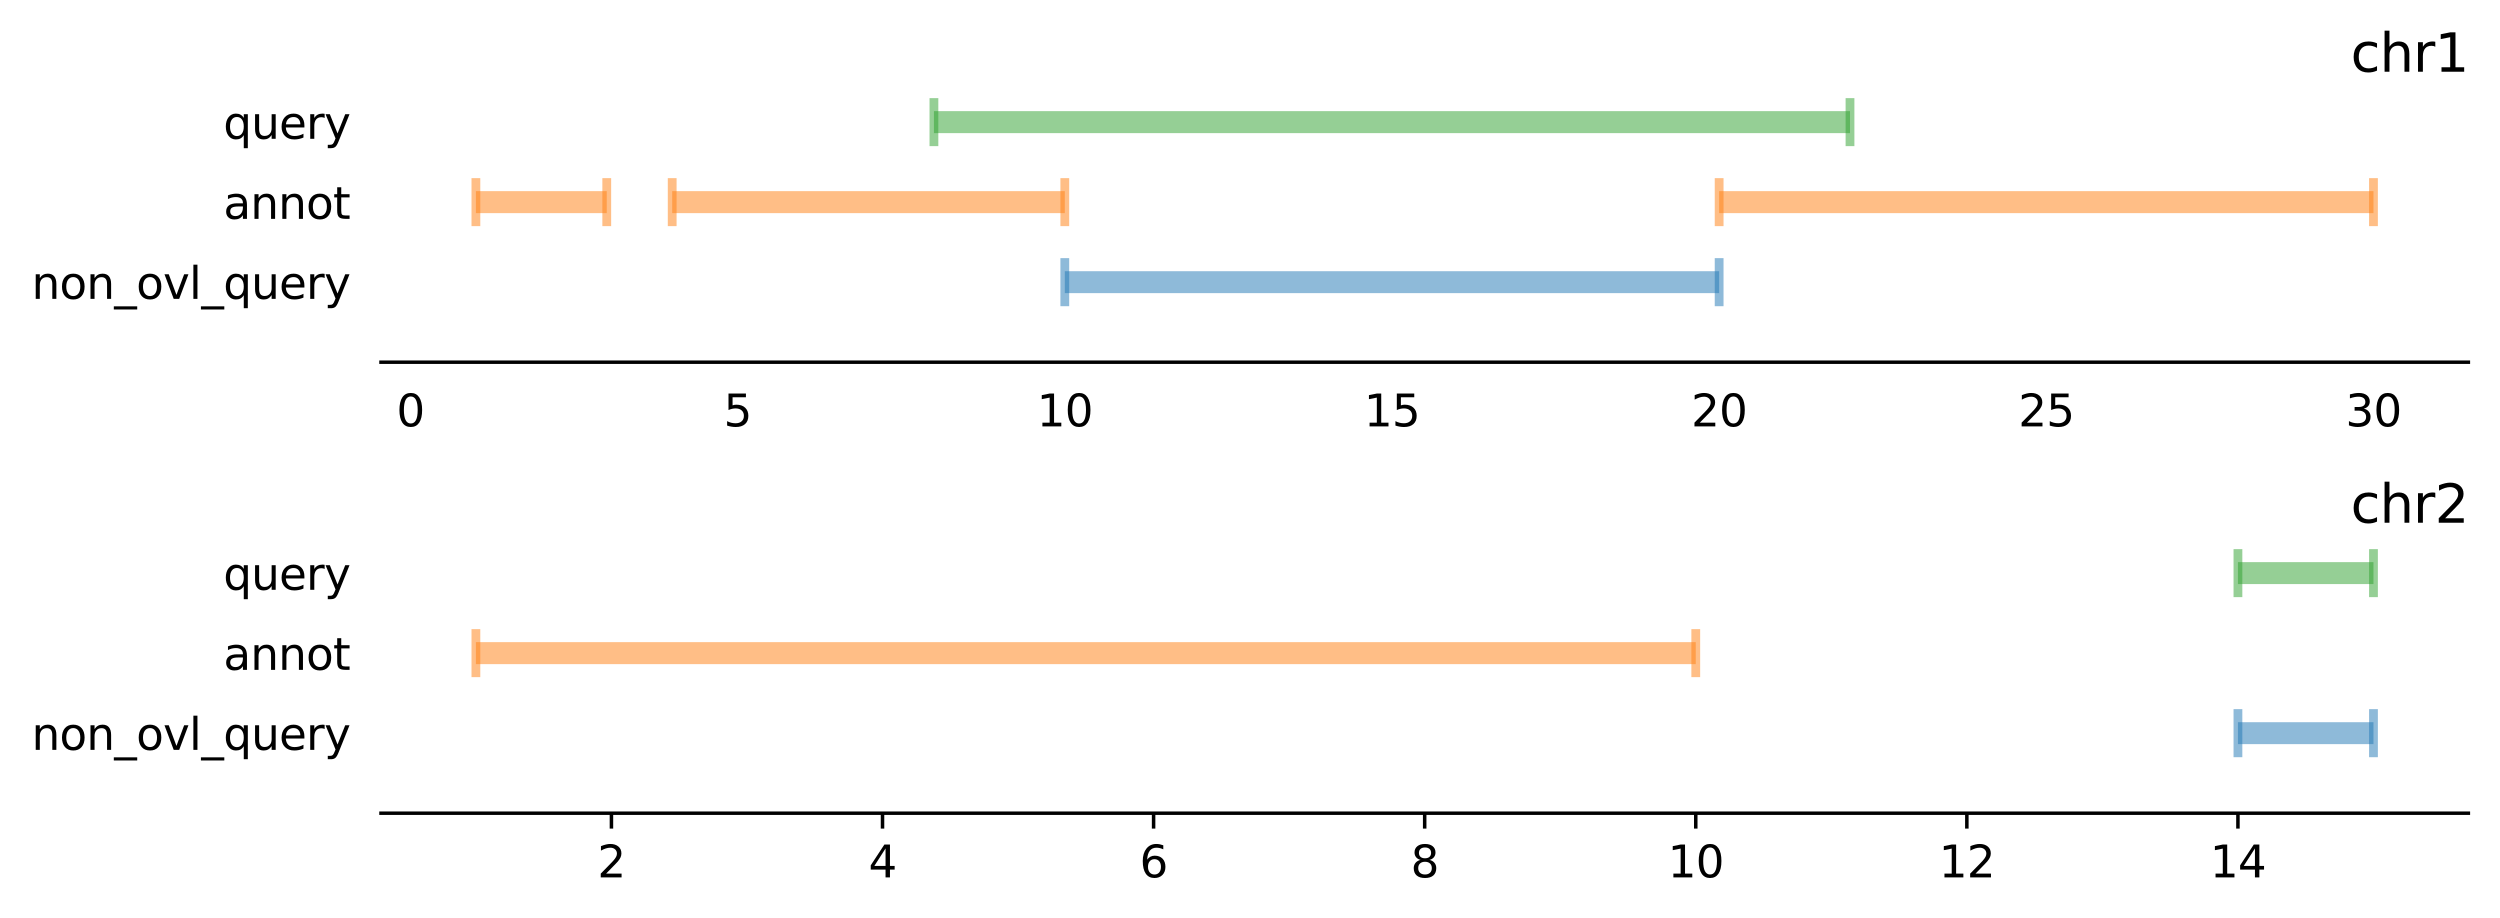 <?xml version="1.0" encoding="utf-8" standalone="no"?>
<!DOCTYPE svg PUBLIC "-//W3C//DTD SVG 1.1//EN"
  "http://www.w3.org/Graphics/SVG/1.1/DTD/svg11.dtd">
<svg xmlns:xlink="http://www.w3.org/1999/xlink" width="568.738pt" height="208.876pt" viewBox="0 0 568.738 208.876" xmlns="http://www.w3.org/2000/svg" version="1.1">
 <defs>
  <style type="text/css">*{stroke-linejoin: round; stroke-linecap: butt}</style>
 </defs>
 <g id="figure_1">
  <g id="patch_1">
   <path d="M 0 208.876 
L 568.738 208.876 
L 568.738 0 
L 0 0 
z
" style="fill: #ffffff"/>
  </g>
  <g id="axes_1">
   <g id="patch_2">
    <path d="M 86.678 82.398 
L 561.538 82.398 
L 561.538 22.318 
L 86.678 22.318 
z
" style="fill: #ffffff"/>
   </g>
   <g id="matplotlib.axis_1">
    <g id="xtick_1">
     <g id="text_1">
      <!-- 0 -->
      <g transform="translate(90.196 96.997) scale(0.1 -0.1)">
       <defs>
        <path id="DejaVuSans-30" d="M 2034 4250 
Q 1547 4250 1301 3770 
Q 1056 3291 1056 2328 
Q 1056 1369 1301 889 
Q 1547 409 2034 409 
Q 2525 409 2770 889 
Q 3016 1369 3016 2328 
Q 3016 3291 2770 3770 
Q 2525 4250 2034 4250 
z
M 2034 4750 
Q 2819 4750 3233 4129 
Q 3647 3509 3647 2328 
Q 3647 1150 3233 529 
Q 2819 -91 2034 -91 
Q 1250 -91 836 529 
Q 422 1150 422 2328 
Q 422 3509 836 4129 
Q 1250 4750 2034 4750 
z
" transform="scale(0.016)"/>
       </defs>
       <use xlink:href="#DejaVuSans-30"/>
      </g>
     </g>
    </g>
    <g id="xtick_2">
     <g id="text_2">
      <!-- 5 -->
      <g transform="translate(164.625 96.997) scale(0.1 -0.1)">
       <defs>
        <path id="DejaVuSans-35" d="M 691 4666 
L 3169 4666 
L 3169 4134 
L 1269 4134 
L 1269 2991 
Q 1406 3038 1543 3061 
Q 1681 3084 1819 3084 
Q 2600 3084 3056 2656 
Q 3513 2228 3513 1497 
Q 3513 744 3044 326 
Q 2575 -91 1722 -91 
Q 1428 -91 1123 -41 
Q 819 9 494 109 
L 494 744 
Q 775 591 1075 516 
Q 1375 441 1709 441 
Q 2250 441 2565 725 
Q 2881 1009 2881 1497 
Q 2881 1984 2565 2268 
Q 2250 2553 1709 2553 
Q 1456 2553 1204 2497 
Q 953 2441 691 2322 
L 691 4666 
z
" transform="scale(0.016)"/>
       </defs>
       <use xlink:href="#DejaVuSans-35"/>
      </g>
     </g>
    </g>
    <g id="xtick_3">
     <g id="text_3">
      <!-- 10 -->
      <g transform="translate(235.873 96.997) scale(0.1 -0.1)">
       <defs>
        <path id="DejaVuSans-31" d="M 794 531 
L 1825 531 
L 1825 4091 
L 703 3866 
L 703 4441 
L 1819 4666 
L 2450 4666 
L 2450 531 
L 3481 531 
L 3481 0 
L 794 0 
L 794 531 
z
" transform="scale(0.016)"/>
       </defs>
       <use xlink:href="#DejaVuSans-31"/>
       <use xlink:href="#DejaVuSans-30" x="63.623"/>
      </g>
     </g>
    </g>
    <g id="xtick_4">
     <g id="text_4">
      <!-- 15 -->
      <g transform="translate(310.303 96.997) scale(0.1 -0.1)">
       <use xlink:href="#DejaVuSans-31"/>
       <use xlink:href="#DejaVuSans-35" x="63.623"/>
      </g>
     </g>
    </g>
    <g id="xtick_5">
     <g id="text_5">
      <!-- 20 -->
      <g transform="translate(384.732 96.997) scale(0.1 -0.1)">
       <defs>
        <path id="DejaVuSans-32" d="M 1228 531 
L 3431 531 
L 3431 0 
L 469 0 
L 469 531 
Q 828 903 1448 1529 
Q 2069 2156 2228 2338 
Q 2531 2678 2651 2914 
Q 2772 3150 2772 3378 
Q 2772 3750 2511 3984 
Q 2250 4219 1831 4219 
Q 1534 4219 1204 4116 
Q 875 4013 500 3803 
L 500 4441 
Q 881 4594 1212 4672 
Q 1544 4750 1819 4750 
Q 2544 4750 2975 4387 
Q 3406 4025 3406 3419 
Q 3406 3131 3298 2873 
Q 3191 2616 2906 2266 
Q 2828 2175 2409 1742 
Q 1991 1309 1228 531 
z
" transform="scale(0.016)"/>
       </defs>
       <use xlink:href="#DejaVuSans-32"/>
       <use xlink:href="#DejaVuSans-30" x="63.623"/>
      </g>
     </g>
    </g>
    <g id="xtick_6">
     <g id="text_6">
      <!-- 25 -->
      <g transform="translate(459.162 96.997) scale(0.1 -0.1)">
       <use xlink:href="#DejaVuSans-32"/>
       <use xlink:href="#DejaVuSans-35" x="63.623"/>
      </g>
     </g>
    </g>
    <g id="xtick_7">
     <g id="text_7">
      <!-- 30 -->
      <g transform="translate(533.591 96.997) scale(0.1 -0.1)">
       <defs>
        <path id="DejaVuSans-33" d="M 2597 2516 
Q 3050 2419 3304 2112 
Q 3559 1806 3559 1356 
Q 3559 666 3084 287 
Q 2609 -91 1734 -91 
Q 1441 -91 1130 -33 
Q 819 25 488 141 
L 488 750 
Q 750 597 1062 519 
Q 1375 441 1716 441 
Q 2309 441 2620 675 
Q 2931 909 2931 1356 
Q 2931 1769 2642 2001 
Q 2353 2234 1838 2234 
L 1294 2234 
L 1294 2753 
L 1863 2753 
Q 2328 2753 2575 2939 
Q 2822 3125 2822 3475 
Q 2822 3834 2567 4026 
Q 2313 4219 1838 4219 
Q 1578 4219 1281 4162 
Q 984 4106 628 3988 
L 628 4550 
Q 988 4650 1302 4700 
Q 1616 4750 1894 4750 
Q 2613 4750 3031 4423 
Q 3450 4097 3450 3541 
Q 3450 3153 3228 2886 
Q 3006 2619 2597 2516 
z
" transform="scale(0.016)"/>
       </defs>
       <use xlink:href="#DejaVuSans-33"/>
       <use xlink:href="#DejaVuSans-30" x="63.623"/>
      </g>
     </g>
    </g>
   </g>
   <g id="matplotlib.axis_2">
    <g id="ytick_1">
     <g id="text_8">
      <!-- non_ovl_query -->
      <g transform="translate(7.2 67.991) scale(0.1 -0.1)">
       <defs>
        <path id="DejaVuSans-6e" d="M 3513 2113 
L 3513 0 
L 2938 0 
L 2938 2094 
Q 2938 2591 2744 2837 
Q 2550 3084 2163 3084 
Q 1697 3084 1428 2787 
Q 1159 2491 1159 1978 
L 1159 0 
L 581 0 
L 581 3500 
L 1159 3500 
L 1159 2956 
Q 1366 3272 1645 3428 
Q 1925 3584 2291 3584 
Q 2894 3584 3203 3211 
Q 3513 2838 3513 2113 
z
" transform="scale(0.016)"/>
        <path id="DejaVuSans-6f" d="M 1959 3097 
Q 1497 3097 1228 2736 
Q 959 2375 959 1747 
Q 959 1119 1226 758 
Q 1494 397 1959 397 
Q 2419 397 2687 759 
Q 2956 1122 2956 1747 
Q 2956 2369 2687 2733 
Q 2419 3097 1959 3097 
z
M 1959 3584 
Q 2709 3584 3137 3096 
Q 3566 2609 3566 1747 
Q 3566 888 3137 398 
Q 2709 -91 1959 -91 
Q 1206 -91 779 398 
Q 353 888 353 1747 
Q 353 2609 779 3096 
Q 1206 3584 1959 3584 
z
" transform="scale(0.016)"/>
        <path id="DejaVuSans-5f" d="M 3263 -1063 
L 3263 -1509 
L -63 -1509 
L -63 -1063 
L 3263 -1063 
z
" transform="scale(0.016)"/>
        <path id="DejaVuSans-76" d="M 191 3500 
L 800 3500 
L 1894 563 
L 2988 3500 
L 3597 3500 
L 2284 0 
L 1503 0 
L 191 3500 
z
" transform="scale(0.016)"/>
        <path id="DejaVuSans-6c" d="M 603 4863 
L 1178 4863 
L 1178 0 
L 603 0 
L 603 4863 
z
" transform="scale(0.016)"/>
        <path id="DejaVuSans-71" d="M 947 1747 
Q 947 1113 1208 752 
Q 1469 391 1925 391 
Q 2381 391 2643 752 
Q 2906 1113 2906 1747 
Q 2906 2381 2643 2742 
Q 2381 3103 1925 3103 
Q 1469 3103 1208 2742 
Q 947 2381 947 1747 
z
M 2906 525 
Q 2725 213 2448 61 
Q 2172 -91 1784 -91 
Q 1150 -91 751 415 
Q 353 922 353 1747 
Q 353 2572 751 3078 
Q 1150 3584 1784 3584 
Q 2172 3584 2448 3432 
Q 2725 3281 2906 2969 
L 2906 3500 
L 3481 3500 
L 3481 -1331 
L 2906 -1331 
L 2906 525 
z
" transform="scale(0.016)"/>
        <path id="DejaVuSans-75" d="M 544 1381 
L 544 3500 
L 1119 3500 
L 1119 1403 
Q 1119 906 1312 657 
Q 1506 409 1894 409 
Q 2359 409 2629 706 
Q 2900 1003 2900 1516 
L 2900 3500 
L 3475 3500 
L 3475 0 
L 2900 0 
L 2900 538 
Q 2691 219 2414 64 
Q 2138 -91 1772 -91 
Q 1169 -91 856 284 
Q 544 659 544 1381 
z
M 1991 3584 
L 1991 3584 
z
" transform="scale(0.016)"/>
        <path id="DejaVuSans-65" d="M 3597 1894 
L 3597 1613 
L 953 1613 
Q 991 1019 1311 708 
Q 1631 397 2203 397 
Q 2534 397 2845 478 
Q 3156 559 3463 722 
L 3463 178 
Q 3153 47 2828 -22 
Q 2503 -91 2169 -91 
Q 1331 -91 842 396 
Q 353 884 353 1716 
Q 353 2575 817 3079 
Q 1281 3584 2069 3584 
Q 2775 3584 3186 3129 
Q 3597 2675 3597 1894 
z
M 3022 2063 
Q 3016 2534 2758 2815 
Q 2500 3097 2075 3097 
Q 1594 3097 1305 2825 
Q 1016 2553 972 2059 
L 3022 2063 
z
" transform="scale(0.016)"/>
        <path id="DejaVuSans-72" d="M 2631 2963 
Q 2534 3019 2420 3045 
Q 2306 3072 2169 3072 
Q 1681 3072 1420 2755 
Q 1159 2438 1159 1844 
L 1159 0 
L 581 0 
L 581 3500 
L 1159 3500 
L 1159 2956 
Q 1341 3275 1631 3429 
Q 1922 3584 2338 3584 
Q 2397 3584 2469 3576 
Q 2541 3569 2628 3553 
L 2631 2963 
z
" transform="scale(0.016)"/>
        <path id="DejaVuSans-79" d="M 2059 -325 
Q 1816 -950 1584 -1140 
Q 1353 -1331 966 -1331 
L 506 -1331 
L 506 -850 
L 844 -850 
Q 1081 -850 1212 -737 
Q 1344 -625 1503 -206 
L 1606 56 
L 191 3500 
L 800 3500 
L 1894 763 
L 2988 3500 
L 3597 3500 
L 2059 -325 
z
" transform="scale(0.016)"/>
       </defs>
       <use xlink:href="#DejaVuSans-6e"/>
       <use xlink:href="#DejaVuSans-6f" x="63.379"/>
       <use xlink:href="#DejaVuSans-6e" x="124.561"/>
       <use xlink:href="#DejaVuSans-5f" x="187.939"/>
       <use xlink:href="#DejaVuSans-6f" x="237.939"/>
       <use xlink:href="#DejaVuSans-76" x="299.121"/>
       <use xlink:href="#DejaVuSans-6c" x="358.301"/>
       <use xlink:href="#DejaVuSans-5f" x="386.084"/>
       <use xlink:href="#DejaVuSans-71" x="436.084"/>
       <use xlink:href="#DejaVuSans-75" x="499.561"/>
       <use xlink:href="#DejaVuSans-65" x="562.939"/>
       <use xlink:href="#DejaVuSans-72" x="624.463"/>
       <use xlink:href="#DejaVuSans-79" x="665.576"/>
      </g>
     </g>
    </g>
    <g id="ytick_2">
     <g id="text_9">
      <!-- annot -->
      <g transform="translate(50.836 49.785) scale(0.1 -0.1)">
       <defs>
        <path id="DejaVuSans-61" d="M 2194 1759 
Q 1497 1759 1228 1600 
Q 959 1441 959 1056 
Q 959 750 1161 570 
Q 1363 391 1709 391 
Q 2188 391 2477 730 
Q 2766 1069 2766 1631 
L 2766 1759 
L 2194 1759 
z
M 3341 1997 
L 3341 0 
L 2766 0 
L 2766 531 
Q 2569 213 2275 61 
Q 1981 -91 1556 -91 
Q 1019 -91 701 211 
Q 384 513 384 1019 
Q 384 1609 779 1909 
Q 1175 2209 1959 2209 
L 2766 2209 
L 2766 2266 
Q 2766 2663 2505 2880 
Q 2244 3097 1772 3097 
Q 1472 3097 1187 3025 
Q 903 2953 641 2809 
L 641 3341 
Q 956 3463 1253 3523 
Q 1550 3584 1831 3584 
Q 2591 3584 2966 3190 
Q 3341 2797 3341 1997 
z
" transform="scale(0.016)"/>
        <path id="DejaVuSans-74" d="M 1172 4494 
L 1172 3500 
L 2356 3500 
L 2356 3053 
L 1172 3053 
L 1172 1153 
Q 1172 725 1289 603 
Q 1406 481 1766 481 
L 2356 481 
L 2356 0 
L 1766 0 
Q 1100 0 847 248 
Q 594 497 594 1153 
L 594 3053 
L 172 3053 
L 172 3500 
L 594 3500 
L 594 4494 
L 1172 4494 
z
" transform="scale(0.016)"/>
       </defs>
       <use xlink:href="#DejaVuSans-61"/>
       <use xlink:href="#DejaVuSans-6e" x="61.279"/>
       <use xlink:href="#DejaVuSans-6e" x="124.658"/>
       <use xlink:href="#DejaVuSans-6f" x="188.037"/>
       <use xlink:href="#DejaVuSans-74" x="249.219"/>
      </g>
     </g>
    </g>
    <g id="ytick_3">
     <g id="text_10">
      <!-- query -->
      <g transform="translate(50.809 31.579) scale(0.1 -0.1)">
       <use xlink:href="#DejaVuSans-71"/>
       <use xlink:href="#DejaVuSans-75" x="63.477"/>
       <use xlink:href="#DejaVuSans-65" x="126.855"/>
       <use xlink:href="#DejaVuSans-72" x="188.379"/>
       <use xlink:href="#DejaVuSans-79" x="229.492"/>
      </g>
     </g>
    </g>
   </g>
   <g id="LineCollection_1">
    <path d="M 242.236 64.192 
L 391.095 64.192 
" clip-path="url(#p6771e133fe)" style="fill: none; stroke: #1f77b4; stroke-opacity: 0.5; stroke-width: 5"/>
   </g>
   <g id="LineCollection_2">
    <path d="M 242.236 69.654 
L 242.236 58.73 
" clip-path="url(#p6771e133fe)" style="fill: none; stroke: #1f77b4; stroke-opacity: 0.5; stroke-width: 2"/>
   </g>
   <g id="LineCollection_3">
    <path d="M 391.095 69.654 
L 391.095 58.73 
" clip-path="url(#p6771e133fe)" style="fill: none; stroke: #1f77b4; stroke-opacity: 0.5; stroke-width: 2"/>
   </g>
   <g id="LineCollection_4">
    <path d="M 108.263 45.986 
L 138.034 45.986 
" clip-path="url(#p6771e133fe)" style="fill: none; stroke: #ff7f0e; stroke-opacity: 0.5; stroke-width: 5"/>
    <path d="M 152.92 45.986 
L 242.236 45.986 
" clip-path="url(#p6771e133fe)" style="fill: none; stroke: #ff7f0e; stroke-opacity: 0.5; stroke-width: 5"/>
    <path d="M 391.095 45.986 
L 539.954 45.986 
" clip-path="url(#p6771e133fe)" style="fill: none; stroke: #ff7f0e; stroke-opacity: 0.5; stroke-width: 5"/>
   </g>
   <g id="LineCollection_5">
    <path d="M 108.263 51.448 
L 108.263 40.524 
" clip-path="url(#p6771e133fe)" style="fill: none; stroke: #ff7f0e; stroke-opacity: 0.5; stroke-width: 2"/>
    <path d="M 152.92 51.448 
L 152.92 40.524 
" clip-path="url(#p6771e133fe)" style="fill: none; stroke: #ff7f0e; stroke-opacity: 0.5; stroke-width: 2"/>
    <path d="M 391.095 51.448 
L 391.095 40.524 
" clip-path="url(#p6771e133fe)" style="fill: none; stroke: #ff7f0e; stroke-opacity: 0.5; stroke-width: 2"/>
   </g>
   <g id="LineCollection_6">
    <path d="M 138.034 51.448 
L 138.034 40.524 
" clip-path="url(#p6771e133fe)" style="fill: none; stroke: #ff7f0e; stroke-opacity: 0.5; stroke-width: 2"/>
    <path d="M 242.236 51.448 
L 242.236 40.524 
" clip-path="url(#p6771e133fe)" style="fill: none; stroke: #ff7f0e; stroke-opacity: 0.5; stroke-width: 2"/>
    <path d="M 539.954 51.448 
L 539.954 40.524 
" clip-path="url(#p6771e133fe)" style="fill: none; stroke: #ff7f0e; stroke-opacity: 0.5; stroke-width: 2"/>
   </g>
   <g id="LineCollection_7">
    <path d="M 212.464 27.78 
L 420.866 27.78 
" clip-path="url(#p6771e133fe)" style="fill: none; stroke: #2ca02c; stroke-opacity: 0.5; stroke-width: 5"/>
   </g>
   <g id="LineCollection_8">
    <path d="M 212.464 33.242 
L 212.464 22.318 
" clip-path="url(#p6771e133fe)" style="fill: none; stroke: #2ca02c; stroke-opacity: 0.5; stroke-width: 2"/>
   </g>
   <g id="LineCollection_9">
    <path d="M 420.866 33.242 
L 420.866 22.318 
" clip-path="url(#p6771e133fe)" style="fill: none; stroke: #2ca02c; stroke-opacity: 0.5; stroke-width: 2"/>
   </g>
   <g id="patch_3">
    <path d="M 86.678 82.398 
L 561.538 82.398 
" style="fill: none; stroke: #000000; stroke-width: 0.8; stroke-linejoin: miter; stroke-linecap: square"/>
   </g>
   <g id="text_11">
    <!-- chr1 -->
    <g transform="translate(534.767 16.318) scale(0.12 -0.12)">
     <defs>
      <path id="DejaVuSans-63" d="M 3122 3366 
L 3122 2828 
Q 2878 2963 2633 3030 
Q 2388 3097 2138 3097 
Q 1578 3097 1268 2742 
Q 959 2388 959 1747 
Q 959 1106 1268 751 
Q 1578 397 2138 397 
Q 2388 397 2633 464 
Q 2878 531 3122 666 
L 3122 134 
Q 2881 22 2623 -34 
Q 2366 -91 2075 -91 
Q 1284 -91 818 406 
Q 353 903 353 1747 
Q 353 2603 823 3093 
Q 1294 3584 2113 3584 
Q 2378 3584 2631 3529 
Q 2884 3475 3122 3366 
z
" transform="scale(0.016)"/>
      <path id="DejaVuSans-68" d="M 3513 2113 
L 3513 0 
L 2938 0 
L 2938 2094 
Q 2938 2591 2744 2837 
Q 2550 3084 2163 3084 
Q 1697 3084 1428 2787 
Q 1159 2491 1159 1978 
L 1159 0 
L 581 0 
L 581 4863 
L 1159 4863 
L 1159 2956 
Q 1366 3272 1645 3428 
Q 1925 3584 2291 3584 
Q 2894 3584 3203 3211 
Q 3513 2838 3513 2113 
z
" transform="scale(0.016)"/>
     </defs>
     <use xlink:href="#DejaVuSans-63"/>
     <use xlink:href="#DejaVuSans-68" x="54.98"/>
     <use xlink:href="#DejaVuSans-72" x="118.359"/>
     <use xlink:href="#DejaVuSans-31" x="159.473"/>
    </g>
   </g>
  </g>
  <g id="axes_2">
   <g id="patch_4">
    <path d="M 86.678 184.998 
L 561.538 184.998 
L 561.538 124.918 
L 86.678 124.918 
z
" style="fill: #ffffff"/>
   </g>
   <g id="matplotlib.axis_3">
    <g id="xtick_8">
     <g id="line2d_1">
      <defs>
       <path id="m36a1515d67" d="M 0 0 
L 0 3.5 
" style="stroke: #000000; stroke-width: 0.8"/>
      </defs>
      <g>
       <use xlink:href="#m36a1515d67" x="139.098" y="184.998" style="stroke: #000000; stroke-width: 0.8"/>
      </g>
     </g>
     <g id="text_12">
      <!-- 2 -->
      <g transform="translate(135.916 199.597) scale(0.1 -0.1)">
       <use xlink:href="#DejaVuSans-32"/>
      </g>
     </g>
    </g>
    <g id="xtick_9">
     <g id="line2d_2">
      <g>
       <use xlink:href="#m36a1515d67" x="200.768" y="184.998" style="stroke: #000000; stroke-width: 0.8"/>
      </g>
     </g>
     <g id="text_13">
      <!-- 4 -->
      <g transform="translate(197.587 199.597) scale(0.1 -0.1)">
       <defs>
        <path id="DejaVuSans-34" d="M 2419 4116 
L 825 1625 
L 2419 1625 
L 2419 4116 
z
M 2253 4666 
L 3047 4666 
L 3047 1625 
L 3713 1625 
L 3713 1100 
L 3047 1100 
L 3047 0 
L 2419 0 
L 2419 1100 
L 313 1100 
L 313 1709 
L 2253 4666 
z
" transform="scale(0.016)"/>
       </defs>
       <use xlink:href="#DejaVuSans-34"/>
      </g>
     </g>
    </g>
    <g id="xtick_10">
     <g id="line2d_3">
      <g>
       <use xlink:href="#m36a1515d67" x="262.438" y="184.998" style="stroke: #000000; stroke-width: 0.8"/>
      </g>
     </g>
     <g id="text_14">
      <!-- 6 -->
      <g transform="translate(259.257 199.597) scale(0.1 -0.1)">
       <defs>
        <path id="DejaVuSans-36" d="M 2113 2584 
Q 1688 2584 1439 2293 
Q 1191 2003 1191 1497 
Q 1191 994 1439 701 
Q 1688 409 2113 409 
Q 2538 409 2786 701 
Q 3034 994 3034 1497 
Q 3034 2003 2786 2293 
Q 2538 2584 2113 2584 
z
M 3366 4563 
L 3366 3988 
Q 3128 4100 2886 4159 
Q 2644 4219 2406 4219 
Q 1781 4219 1451 3797 
Q 1122 3375 1075 2522 
Q 1259 2794 1537 2939 
Q 1816 3084 2150 3084 
Q 2853 3084 3261 2657 
Q 3669 2231 3669 1497 
Q 3669 778 3244 343 
Q 2819 -91 2113 -91 
Q 1303 -91 875 529 
Q 447 1150 447 2328 
Q 447 3434 972 4092 
Q 1497 4750 2381 4750 
Q 2619 4750 2861 4703 
Q 3103 4656 3366 4563 
z
" transform="scale(0.016)"/>
       </defs>
       <use xlink:href="#DejaVuSans-36"/>
      </g>
     </g>
    </g>
    <g id="xtick_11">
     <g id="line2d_4">
      <g>
       <use xlink:href="#m36a1515d67" x="324.108" y="184.998" style="stroke: #000000; stroke-width: 0.8"/>
      </g>
     </g>
     <g id="text_15">
      <!-- 8 -->
      <g transform="translate(320.927 199.597) scale(0.1 -0.1)">
       <defs>
        <path id="DejaVuSans-38" d="M 2034 2216 
Q 1584 2216 1326 1975 
Q 1069 1734 1069 1313 
Q 1069 891 1326 650 
Q 1584 409 2034 409 
Q 2484 409 2743 651 
Q 3003 894 3003 1313 
Q 3003 1734 2745 1975 
Q 2488 2216 2034 2216 
z
M 1403 2484 
Q 997 2584 770 2862 
Q 544 3141 544 3541 
Q 544 4100 942 4425 
Q 1341 4750 2034 4750 
Q 2731 4750 3128 4425 
Q 3525 4100 3525 3541 
Q 3525 3141 3298 2862 
Q 3072 2584 2669 2484 
Q 3125 2378 3379 2068 
Q 3634 1759 3634 1313 
Q 3634 634 3220 271 
Q 2806 -91 2034 -91 
Q 1263 -91 848 271 
Q 434 634 434 1313 
Q 434 1759 690 2068 
Q 947 2378 1403 2484 
z
M 1172 3481 
Q 1172 3119 1398 2916 
Q 1625 2713 2034 2713 
Q 2441 2713 2670 2916 
Q 2900 3119 2900 3481 
Q 2900 3844 2670 4047 
Q 2441 4250 2034 4250 
Q 1625 4250 1398 4047 
Q 1172 3844 1172 3481 
z
" transform="scale(0.016)"/>
       </defs>
       <use xlink:href="#DejaVuSans-38"/>
      </g>
     </g>
    </g>
    <g id="xtick_12">
     <g id="line2d_5">
      <g>
       <use xlink:href="#m36a1515d67" x="385.778" y="184.998" style="stroke: #000000; stroke-width: 0.8"/>
      </g>
     </g>
     <g id="text_16">
      <!-- 10 -->
      <g transform="translate(379.416 199.597) scale(0.1 -0.1)">
       <use xlink:href="#DejaVuSans-31"/>
       <use xlink:href="#DejaVuSans-30" x="63.623"/>
      </g>
     </g>
    </g>
    <g id="xtick_13">
     <g id="line2d_6">
      <g>
       <use xlink:href="#m36a1515d67" x="447.448" y="184.998" style="stroke: #000000; stroke-width: 0.8"/>
      </g>
     </g>
     <g id="text_17">
      <!-- 12 -->
      <g transform="translate(441.086 199.597) scale(0.1 -0.1)">
       <use xlink:href="#DejaVuSans-31"/>
       <use xlink:href="#DejaVuSans-32" x="63.623"/>
      </g>
     </g>
    </g>
    <g id="xtick_14">
     <g id="line2d_7">
      <g>
       <use xlink:href="#m36a1515d67" x="509.119" y="184.998" style="stroke: #000000; stroke-width: 0.8"/>
      </g>
     </g>
     <g id="text_18">
      <!-- 14 -->
      <g transform="translate(502.756 199.597) scale(0.1 -0.1)">
       <use xlink:href="#DejaVuSans-31"/>
       <use xlink:href="#DejaVuSans-34" x="63.623"/>
      </g>
     </g>
    </g>
   </g>
   <g id="matplotlib.axis_4">
    <g id="ytick_4">
     <g id="text_19">
      <!-- non_ovl_query -->
      <g transform="translate(7.2 170.591) scale(0.1 -0.1)">
       <use xlink:href="#DejaVuSans-6e"/>
       <use xlink:href="#DejaVuSans-6f" x="63.379"/>
       <use xlink:href="#DejaVuSans-6e" x="124.561"/>
       <use xlink:href="#DejaVuSans-5f" x="187.939"/>
       <use xlink:href="#DejaVuSans-6f" x="237.939"/>
       <use xlink:href="#DejaVuSans-76" x="299.121"/>
       <use xlink:href="#DejaVuSans-6c" x="358.301"/>
       <use xlink:href="#DejaVuSans-5f" x="386.084"/>
       <use xlink:href="#DejaVuSans-71" x="436.084"/>
       <use xlink:href="#DejaVuSans-75" x="499.561"/>
       <use xlink:href="#DejaVuSans-65" x="562.939"/>
       <use xlink:href="#DejaVuSans-72" x="624.463"/>
       <use xlink:href="#DejaVuSans-79" x="665.576"/>
      </g>
     </g>
    </g>
    <g id="ytick_5">
     <g id="text_20">
      <!-- annot -->
      <g transform="translate(50.836 152.385) scale(0.1 -0.1)">
       <use xlink:href="#DejaVuSans-61"/>
       <use xlink:href="#DejaVuSans-6e" x="61.279"/>
       <use xlink:href="#DejaVuSans-6e" x="124.658"/>
       <use xlink:href="#DejaVuSans-6f" x="188.037"/>
       <use xlink:href="#DejaVuSans-74" x="249.219"/>
      </g>
     </g>
    </g>
    <g id="ytick_6">
     <g id="text_21">
      <!-- query -->
      <g transform="translate(50.809 134.179) scale(0.1 -0.1)">
       <use xlink:href="#DejaVuSans-71"/>
       <use xlink:href="#DejaVuSans-75" x="63.477"/>
       <use xlink:href="#DejaVuSans-65" x="126.855"/>
       <use xlink:href="#DejaVuSans-72" x="188.379"/>
       <use xlink:href="#DejaVuSans-79" x="229.492"/>
      </g>
     </g>
    </g>
   </g>
   <g id="LineCollection_10">
    <path d="M 509.119 166.792 
L 539.954 166.792 
" clip-path="url(#p95e9360cb5)" style="fill: none; stroke: #1f77b4; stroke-opacity: 0.5; stroke-width: 5"/>
   </g>
   <g id="LineCollection_11">
    <path d="M 509.119 172.254 
L 509.119 161.33 
" clip-path="url(#p95e9360cb5)" style="fill: none; stroke: #1f77b4; stroke-opacity: 0.5; stroke-width: 2"/>
   </g>
   <g id="LineCollection_12">
    <path d="M 539.954 172.254 
L 539.954 161.33 
" clip-path="url(#p95e9360cb5)" style="fill: none; stroke: #1f77b4; stroke-opacity: 0.5; stroke-width: 2"/>
   </g>
   <g id="LineCollection_13">
    <path d="M 108.263 148.586 
L 385.778 148.586 
" clip-path="url(#p95e9360cb5)" style="fill: none; stroke: #ff7f0e; stroke-opacity: 0.5; stroke-width: 5"/>
   </g>
   <g id="LineCollection_14">
    <path d="M 108.263 154.048 
L 108.263 143.124 
" clip-path="url(#p95e9360cb5)" style="fill: none; stroke: #ff7f0e; stroke-opacity: 0.5; stroke-width: 2"/>
   </g>
   <g id="LineCollection_15">
    <path d="M 385.778 154.048 
L 385.778 143.124 
" clip-path="url(#p95e9360cb5)" style="fill: none; stroke: #ff7f0e; stroke-opacity: 0.5; stroke-width: 2"/>
   </g>
   <g id="LineCollection_16">
    <path d="M 509.119 130.38 
L 539.954 130.38 
" clip-path="url(#p95e9360cb5)" style="fill: none; stroke: #2ca02c; stroke-opacity: 0.5; stroke-width: 5"/>
   </g>
   <g id="LineCollection_17">
    <path d="M 509.119 135.842 
L 509.119 124.918 
" clip-path="url(#p95e9360cb5)" style="fill: none; stroke: #2ca02c; stroke-opacity: 0.5; stroke-width: 2"/>
   </g>
   <g id="LineCollection_18">
    <path d="M 539.954 135.842 
L 539.954 124.918 
" clip-path="url(#p95e9360cb5)" style="fill: none; stroke: #2ca02c; stroke-opacity: 0.5; stroke-width: 2"/>
   </g>
   <g id="patch_5">
    <path d="M 86.678 184.998 
L 561.538 184.998 
" style="fill: none; stroke: #000000; stroke-width: 0.8; stroke-linejoin: miter; stroke-linecap: square"/>
   </g>
   <g id="text_22">
    <!-- chr2 -->
    <g transform="translate(534.767 118.918) scale(0.12 -0.12)">
     <use xlink:href="#DejaVuSans-63"/>
     <use xlink:href="#DejaVuSans-68" x="54.98"/>
     <use xlink:href="#DejaVuSans-72" x="118.359"/>
     <use xlink:href="#DejaVuSans-32" x="159.473"/>
    </g>
   </g>
  </g>
 </g>
 <defs>
  <clipPath id="p6771e133fe">
   <rect x="86.678" y="22.318" width="474.86" height="60.08"/>
  </clipPath>
  <clipPath id="p95e9360cb5">
   <rect x="86.678" y="124.918" width="474.86" height="60.08"/>
  </clipPath>
 </defs>
</svg>
